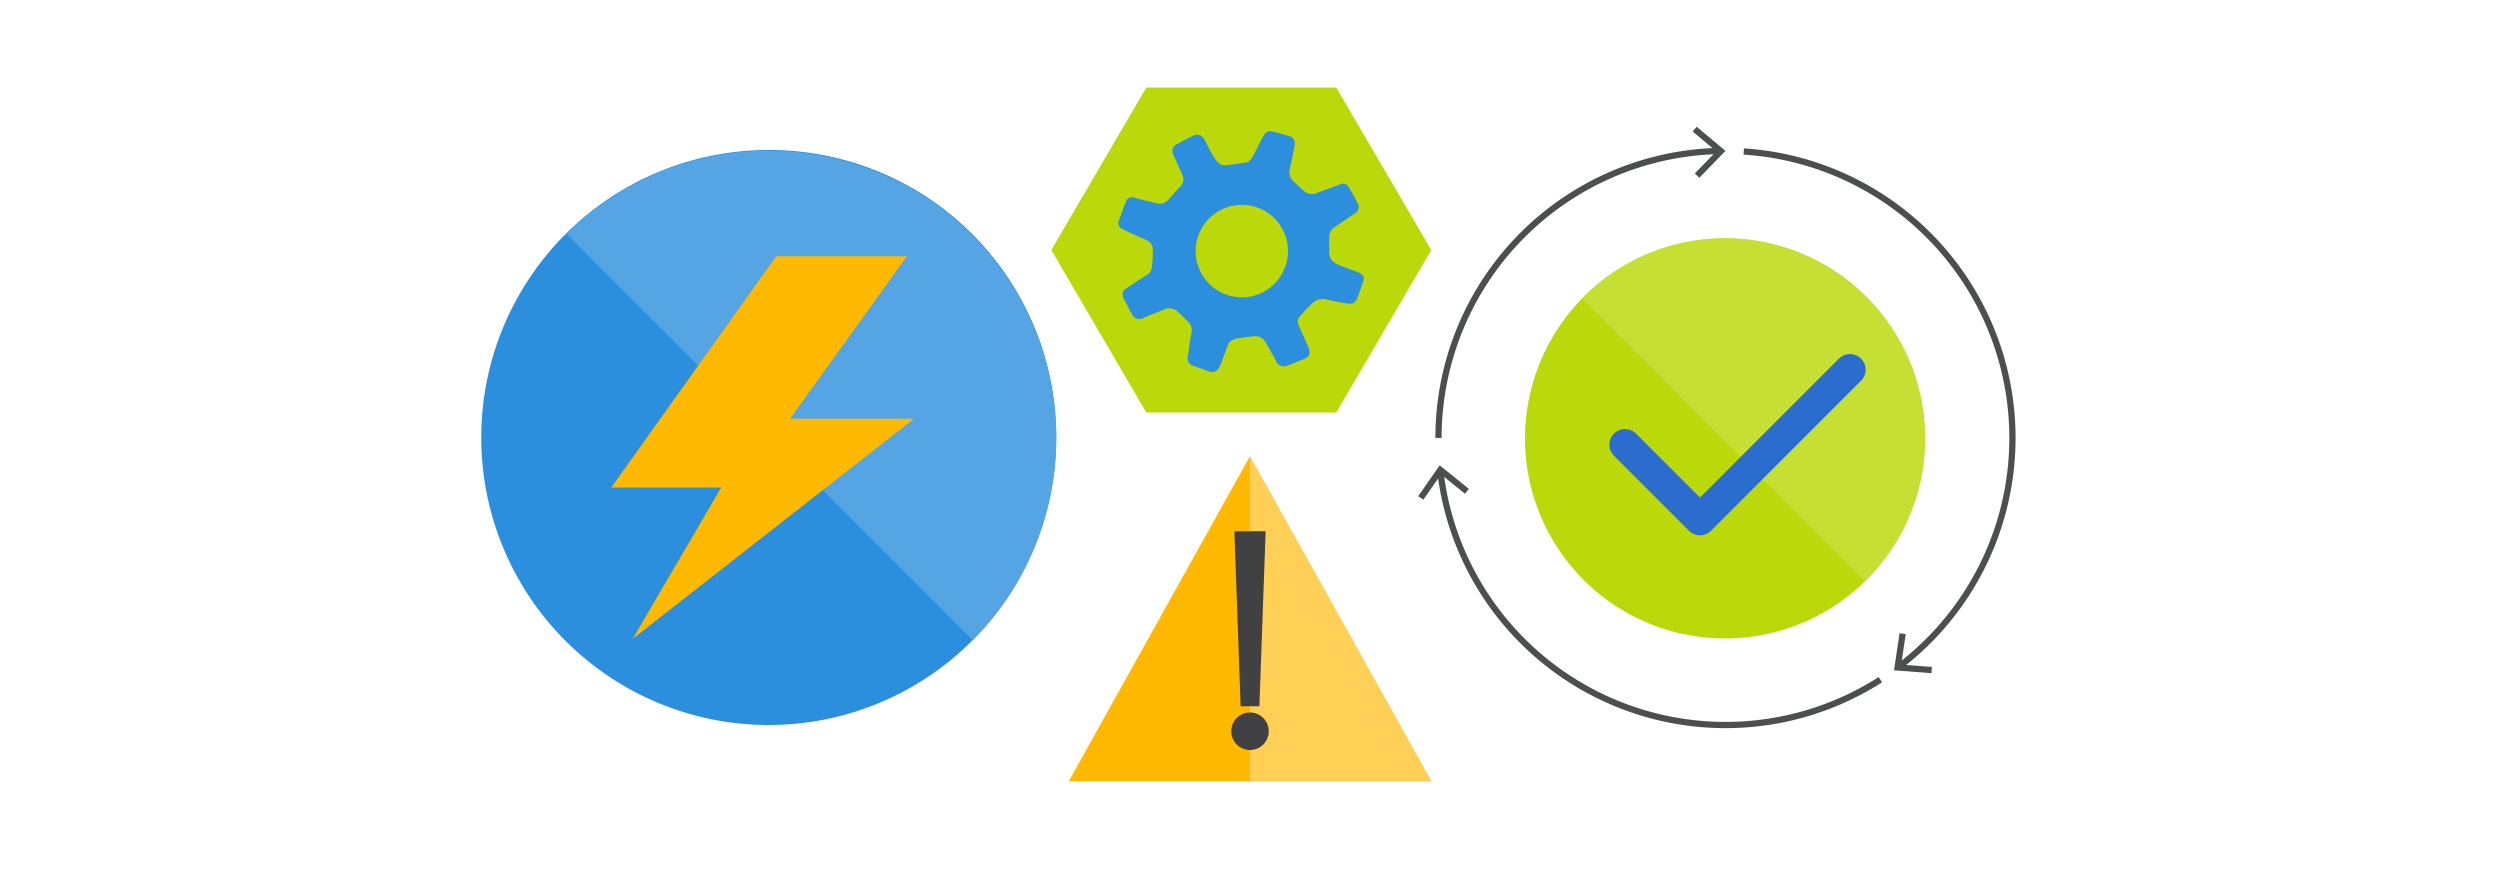 <svg id="ICONS" xmlns="http://www.w3.org/2000/svg" viewBox="0 0 400 140"><defs><style>.cls-10{fill:none}.cls-4{fill:#2b8fde}.cls-7{fill:#ffb900}.cls-9{fill:#414042}.cls-10{stroke:#4d4e4e;stroke-linejoin:bevel}.cls-11{fill:#4d4e4e}</style></defs><path d="M308 70.15a32 32 0 11-32-32 32 32 0 0132 32z" fill-rule="evenodd" fill="#bad80a"/><path d="M308 70.15A32 32 0 01298.38 93L253.1 47.77A32 32 0 01308 70.15z" fill="#c6df33" fill-rule="evenodd"/><path stroke="#2a6dcf" stroke-linecap="round" stroke-linejoin="round" stroke-width="5" fill="none" fill-rule="evenodd" d="M260 71.15l12 12 24-24"/><path class="cls-4" d="M169 70a46 46 0 11-46-46 45.92 45.92 0 0146 46z"/><path d="M169 70a45.92 45.92 0 01-13.36 32.42l-65-65A46 46 0 01169 70z" fill="#55a5e4"/><path fill="#bad80a" d="M183.41 14l-15.2 26 15.2 26h30.39L229 40l-15.2-26h-30.39z"/><path class="cls-7" d="M229 125h-58l28.98-51.98.02.04L229 125z"/><path fill="#ffd055" d="M229 125h-29V73.06L229 125z"/><path class="cls-9" d="M198.5 113h3l1-28h-5l1 28z"/><circle class="cls-9" cx="200" cy="117" r="3"/><path class="cls-7" d="M126.4 67l18.7-26h-20.9L97.8 78h17.6l-14.16 24.2 45-35.2z"/><path class="cls-10" d="M275 24.16a45.93 45.93 0 00-44.84 45.91"/><path class="cls-11" d="M271.47 20.28l-.64.77 3.78 3.17-3.44 3.53.72.7 4.18-4.31-4.6-3.86z"/><path class="cls-10" d="M303.91 106.6A45.93 45.93 0 00279 24.24"/><path class="cls-11" d="M309.03 107.71l.08-1-4.92-.37.73-4.88-.99-.15-.89 5.94 5.99.46z"/><path class="cls-10" d="M230.47 75.53a45.94 45.94 0 0070.39 33.22"/><path class="cls-11" d="M226.92 79.38l.82.57 2.82-4.05 3.83 3.1.63-.78-4.67-3.77-3.43 4.93z"/><path class="cls-4" d="M217.26 43.56c-1-.39-2.54-.9-3.37-1.32a2.08 2.08 0 01-1.22-2v-2.17a1.85 1.85 0 011-1.8c.8-.57 2.31-1.58 3.06-2.09a1.17 1.17 0 00.42-1.78c-.37-.73-.95-1.81-1.27-2.35a1.11 1.11 0 00-1.57-.5c-.85.3-2.8 1-3.42 1.25a2 2 0 01-2.18-.17c-.72-.67-1.47-1.33-1.84-1.7a2.05 2.05 0 01-.46-2.08c.26-1.07.61-2.94.73-3.62a1.18 1.18 0 00-1-1.48c-.88-.25-1.45-.46-2.37-.66s-1.29 0-1.77.91-1 2-1.39 2.74-.67 1.2-1.49 1.31c-1.26.17-2.32.31-2.79.36-.82.09-1.32-.07-2-1.11s-1.34-2.49-1.62-2.95a1.33 1.33 0 00-2-.53c-.8.39-1.62.82-2.3 1.2a1.26 1.26 0 00-.61 1.9c.47 1 1 2.22 1.36 3a1.68 1.68 0 01-.39 2c-.57.62-1.22 1.33-1.73 1.91a1.85 1.85 0 01-2.12.66c-1.11-.26-2.33-.55-3.36-.85a1.08 1.08 0 00-1.47.76c-.35.85-.71 2-1 2.7a1.09 1.09 0 00.54 1.57c.75.44 3.47 1.55 3.92 1.79a1.57 1.57 0 01.9 1.58c0 .95 0 1.49-.12 2.3a1.81 1.81 0 01-1 1.77c-1 .61-2.64 1.72-3.21 2.09s-.67.94-.27 1.68 1 1.91 1.25 2.38a1.27 1.27 0 001.78.63c1-.43 2.75-1.12 3.5-1.41a1.89 1.89 0 012.09.42c.6.57 1.09 1.06 1.57 1.53a1.89 1.89 0 01.55 2c-.2 1.19-.4 2.54-.52 3.5a1.29 1.29 0 001 1.65c.77.25 1.83.67 2.36.84s1.32.26 1.82-1 1.07-2.81 1.24-3.28.62-.84 1.57-1 1.94-.27 2.61-.34a1.71 1.71 0 011.72.84c.38.52 1.39 2.44 1.72 3a1.37 1.37 0 002 .8c1.31-.48 2.08-.81 2.75-1.1s.87-1 .45-1.89-1.09-2.47-1.47-3.26-.15-1.36.52-2a19.4 19.4 0 011.72-1.75 2.24 2.24 0 012.14-.51c1 .19 2 .43 2.71.53s1.77.47 2.21-.71.67-1.8.92-2.58.22-1.17-.8-1.61zm-18.64 4a7.39 7.39 0 117.46-7.39 7.43 7.43 0 01-7.46 7.42z"/></svg>